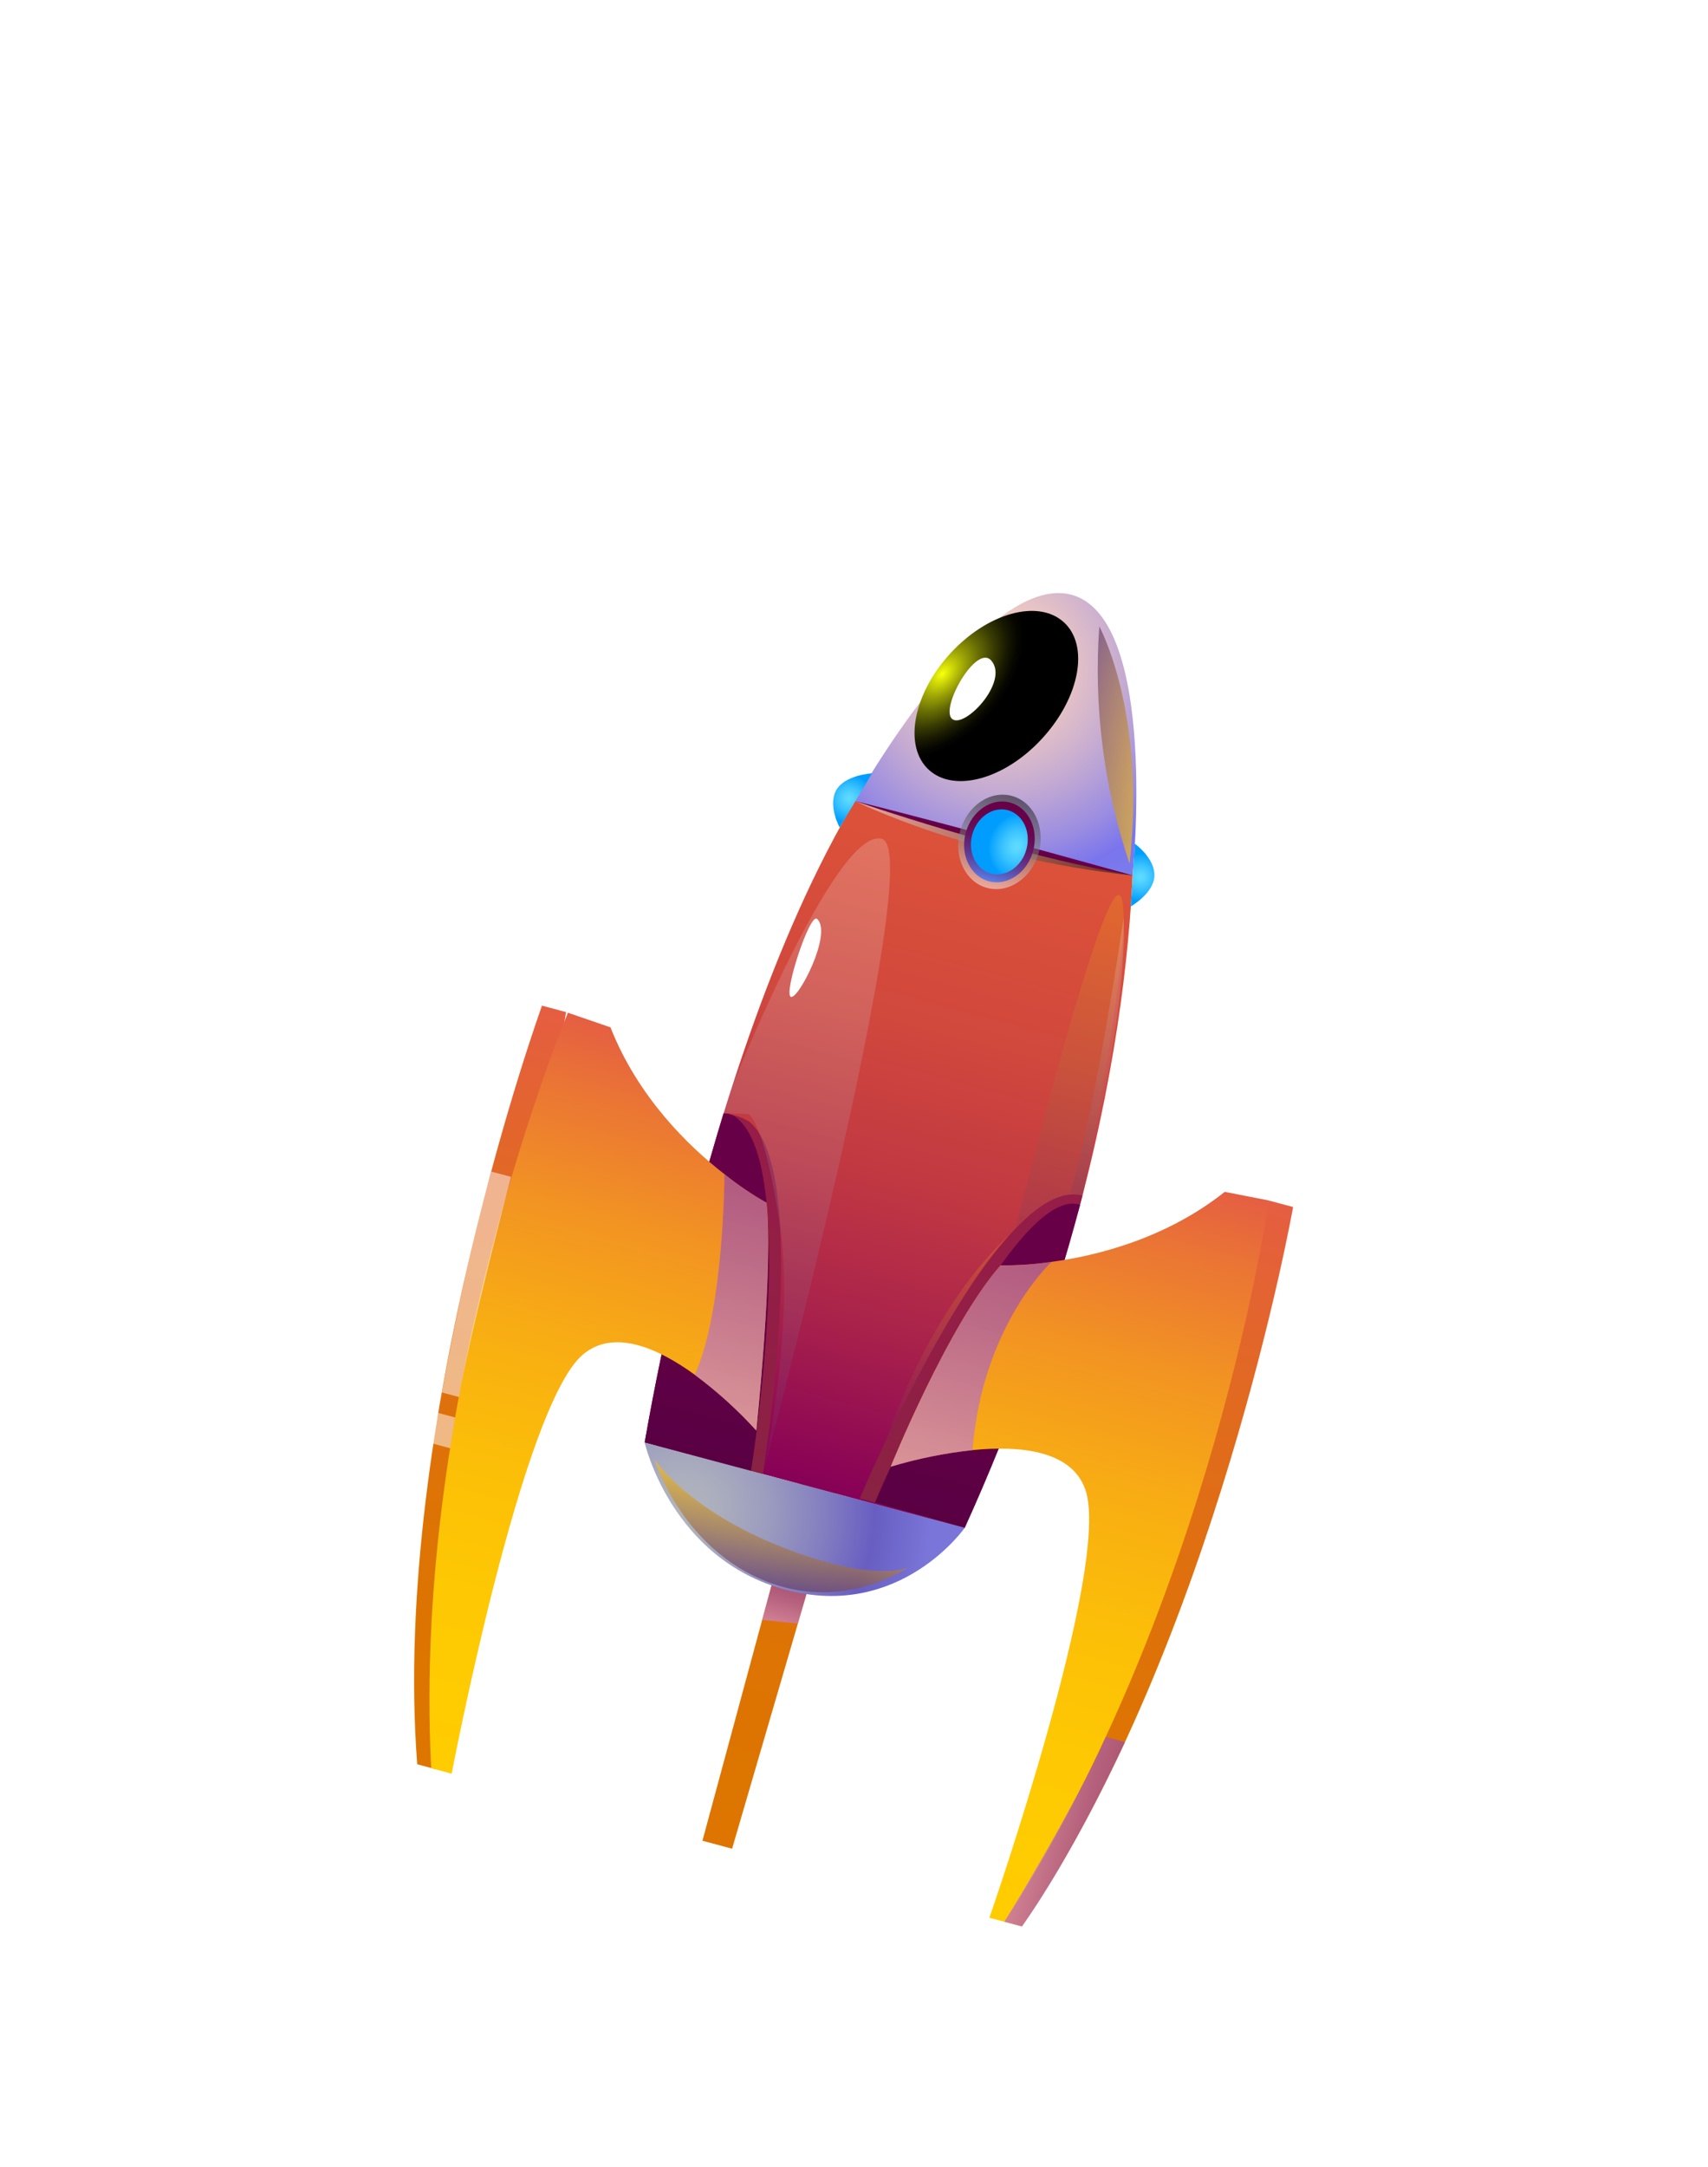 <svg width="291" height="369" viewBox="0 0 291 369" fill="none" xmlns="http://www.w3.org/2000/svg">
<g filter="url(#filter0_dd_756_28254)">
<path fill-rule="evenodd" clip-rule="evenodd" d="M149.639 152.725L119.678 263.435L124.73 264.789L157.241 153.561L149.639 152.725Z" fill="url(#paint0_linear_756_28254)"/>
<path style="mix-blend-mode:multiply" opacity="0.71" fill-rule="evenodd" clip-rule="evenodd" d="M129.861 225.809L135.929 226.46L137.407 221.41L131.526 219.685L129.861 225.809Z" fill="url(#paint1_linear_756_28254)"/>
<path fill-rule="evenodd" clip-rule="evenodd" d="M184.011 155.164C178.999 174.001 172.428 192.388 164.366 210.135L164.344 210.215L109.84 195.611C113.151 176.662 117.647 157.939 123.301 139.552C131.924 111.621 144.951 80.445 163.052 64.377C163.052 64.377 182.662 46.138 192.215 73.322C192.196 73.309 197.343 104.619 184.011 155.164Z" fill="url(#paint2_linear_756_28254)"/>
<path fill-rule="evenodd" clip-rule="evenodd" d="M129.975 201.037L111.9 196.193C113.825 176.994 117.634 158.03 123.271 139.575C124.805 139.719 126.291 140.192 127.628 140.961C138.323 149.733 129.975 201.037 129.975 201.037Z" fill="url(#paint3_linear_756_28254)"/>
<path fill-rule="evenodd" clip-rule="evenodd" d="M127.945 200.492L109.833 195.639C113.143 176.69 117.639 157.967 123.293 139.581C123.712 139.562 124.13 139.626 124.524 139.769C124.919 139.912 125.281 140.131 125.59 140.415C136.263 149.181 127.945 200.492 127.945 200.492Z" fill="url(#paint4_linear_756_28254)"/>
<path fill-rule="evenodd" clip-rule="evenodd" d="M216.207 154.427L220.313 155.527C220.313 155.527 207.118 229.899 174.11 278.02L171.125 277.22L216.207 154.427Z" fill="url(#paint5_linear_756_28254)"/>
<path fill-rule="evenodd" clip-rule="evenodd" d="M96.447 122.338L92.342 121.237C92.342 121.237 66.568 192.239 71.086 250.415L74.086 251.219L96.447 122.338Z" fill="url(#paint6_linear_756_28254)"/>
<path fill-rule="evenodd" clip-rule="evenodd" d="M184.432 153.567C180.115 169.997 170.83 189.364 161.783 209.442L146.477 205.153C146.477 205.153 169.719 149.625 184.432 153.567C184.378 153.537 184.497 153.585 184.432 153.567Z" fill="url(#paint7_linear_756_28254)"/>
<path fill-rule="evenodd" clip-rule="evenodd" d="M184.012 155.163C179 174.001 172.429 192.388 164.367 210.134L149.06 205.846C149.06 205.846 171.928 151.894 183.837 155.086C183.899 155.104 183.957 155.13 184.012 155.163Z" fill="url(#paint8_linear_756_28254)"/>
<path fill-rule="evenodd" clip-rule="evenodd" d="M171.123 277.228L168.568 276.543C168.568 276.543 189.486 216.53 184.908 203.623C182.542 196.903 173.652 196.128 165.694 196.914C160.972 197.421 156.307 198.366 151.76 199.734C151.76 199.734 161.611 175.463 170.479 165.457C173.383 165.488 176.285 165.29 179.158 164.864C186.927 163.825 198.653 160.889 208.669 152.946L216.187 154.414C216.187 154.414 206.589 222.618 171.123 277.228Z" fill="url(#paint9_linear_756_28254)"/>
<path fill-rule="evenodd" clip-rule="evenodd" d="M118.361 184.082C112.193 179.613 104.571 176.142 99.264 180.689C88.84 189.6 76.955 252.01 76.955 252.01L73.468 251.076C70.059 186.05 96.762 122.445 96.762 122.445L104.007 124.932C108.706 136.834 117.304 145.192 123.463 149.956C125.708 151.761 128.094 153.381 130.599 154.802C131.807 165.815 128.854 193.58 128.854 193.58C125.676 190.077 122.162 186.896 118.361 184.082Z" fill="url(#paint10_linear_756_28254)"/>
<path fill-rule="evenodd" clip-rule="evenodd" d="M145.646 86.389L192.965 99.068C192.965 99.068 197.482 55.274 182.544 51.271C167.606 47.268 145.646 86.389 145.646 86.389Z" fill="url(#paint11_radial_756_28254)"/>
<path style="mix-blend-mode:screen" opacity="0.5" fill-rule="evenodd" clip-rule="evenodd" d="M145.646 86.388C145.646 86.388 165.234 96.186 192.965 99.067L145.646 86.388Z" fill="url(#paint12_linear_756_28254)"/>
<path fill-rule="evenodd" clip-rule="evenodd" d="M193.356 93.672C193.356 93.672 196.736 96.083 196.682 99.081C196.628 102.078 192.664 104.347 192.664 104.347L193.356 93.672Z" fill="url(#paint13_radial_756_28254)"/>
<path fill-rule="evenodd" clip-rule="evenodd" d="M148.579 81.674C148.579 81.674 143.929 81.934 142.47 84.555C141.011 87.175 143.054 90.906 143.054 90.906L148.579 81.674Z" fill="url(#paint14_radial_756_28254)"/>
<path fill-rule="evenodd" clip-rule="evenodd" d="M145.646 86.388C145.646 86.388 171.111 95.248 192.965 99.067C192.965 99.067 165.004 91.193 145.646 86.388Z" fill="url(#paint15_linear_756_28254)"/>
<path style="mix-blend-mode:screen" opacity="0.5" fill-rule="evenodd" clip-rule="evenodd" d="M176.981 95.151C175.822 99.475 171.883 102.18 168.177 101.188C164.472 100.195 162.413 95.882 163.572 91.558C164.73 87.234 168.67 84.529 172.375 85.522C176.08 86.514 178.14 90.827 176.981 95.151Z" fill="url(#paint16_linear_756_28254)"/>
<path fill-rule="evenodd" clip-rule="evenodd" d="M176.02 94.894C175.027 98.599 171.654 100.91 168.48 100.059C165.306 99.209 163.54 95.521 164.533 91.816C165.526 88.11 168.899 85.799 172.073 86.65C175.247 87.5 177.013 91.188 176.02 94.894Z" fill="url(#paint17_linear_756_28254)"/>
<path fill-rule="evenodd" clip-rule="evenodd" d="M174.885 94.59C174.087 97.567 171.372 99.43 168.824 98.747C166.276 98.065 164.849 95.092 165.647 92.115C166.444 89.137 169.159 87.274 171.715 87.959C174.27 88.644 175.682 91.612 174.885 94.59Z" fill="url(#paint18_radial_756_28254)"/>
<path style="mix-blend-mode:screen" fill-rule="evenodd" clip-rule="evenodd" d="M177.604 75.696C171.272 82.644 162.611 85.06 158.259 81.093C153.908 77.126 155.513 68.279 161.846 61.331C168.179 54.382 176.841 51.959 181.236 55.938C185.632 59.917 183.963 68.739 177.604 75.696Z" fill="url(#paint19_radial_756_28254)"/>
<path fill-rule="evenodd" clip-rule="evenodd" d="M168.895 62.493C166.351 59.525 160.13 70.599 162.198 72.402C164.266 74.204 171.981 66.089 168.895 62.493Z" fill="white"/>
<path style="mix-blend-mode:screen" opacity="0.2" fill-rule="evenodd" clip-rule="evenodd" d="M124.626 135.28C124.626 135.28 142.413 90.594 150.262 92.838C158.11 95.081 129.977 201.037 129.977 201.037C129.977 201.037 135.553 175.917 132.844 158.307C130.135 140.696 127.526 139.716 127.526 139.716L123.239 139.527L124.626 135.28Z" fill="url(#paint20_linear_756_28254)"/>
<path fill-rule="evenodd" clip-rule="evenodd" d="M139.207 106.462C137.997 105.358 133.512 118.981 134.709 119.723C135.907 120.465 141.917 108.866 139.207 106.462Z" fill="white"/>
<path style="mix-blend-mode:screen" opacity="0.2" fill-rule="evenodd" clip-rule="evenodd" d="M184.43 153.567C184.43 153.567 193.632 107.579 190.945 102.669C188.258 97.76 173.034 159.174 173.034 159.174C173.034 159.174 178.362 152.511 184.43 153.567Z" fill="url(#paint21_linear_756_28254)"/>
<path style="mix-blend-mode:screen" opacity="0.2" fill-rule="evenodd" clip-rule="evenodd" d="M191.447 106.214C191.447 106.214 186.594 139.643 182.342 153.008L184.431 153.568C184.431 153.568 192.103 122.666 191.447 106.214Z" fill="url(#paint22_linear_756_28254)"/>
<path style="mix-blend-mode:screen" opacity="0.2" fill-rule="evenodd" clip-rule="evenodd" d="M150.951 195.234C150.951 195.234 163.071 169.309 171.934 160.37C171.934 160.37 159.607 170.472 150.951 195.234Z" fill="url(#paint23_linear_756_28254)"/>
<path fill-rule="evenodd" clip-rule="evenodd" d="M109.834 195.639C109.834 195.639 114.328 215.468 133.838 220.695C153.348 225.923 164.363 210.149 164.363 210.149L109.834 195.639Z" fill="url(#paint24_radial_756_28254)"/>
<path style="mix-blend-mode:multiply" opacity="0.71" fill-rule="evenodd" clip-rule="evenodd" d="M165.69 196.928C160.968 197.435 156.303 198.38 151.756 199.748C151.756 199.748 161.607 175.477 170.475 165.471C173.379 165.502 176.281 165.304 179.154 164.878C179.154 164.878 167.358 175.676 165.69 196.928Z" fill="url(#paint25_linear_756_28254)"/>
<path style="mix-blend-mode:multiply" opacity="0.71" fill-rule="evenodd" clip-rule="evenodd" d="M118.364 184.068C123.354 173.28 123.434 149.949 123.434 149.949C125.678 151.753 128.064 153.374 130.57 154.794C131.807 165.815 128.853 193.581 128.853 193.581C125.667 190.074 122.143 186.89 118.331 184.075L118.364 184.068Z" fill="url(#paint26_linear_756_28254)"/>
<g style="mix-blend-mode:screen" opacity="0.5">
<path fill-rule="evenodd" clip-rule="evenodd" d="M83.708 149.494L87.064 150.393C87.064 150.393 79.903 177.702 78.191 187.878L75.279 187.098C75.279 187.098 79.326 164.595 83.708 149.494Z" fill="white"/>
</g>
<g style="mix-blend-mode:screen" opacity="0.5">
<path fill-rule="evenodd" clip-rule="evenodd" d="M74.672 190.593L77.54 191.362L76.684 196.594L73.649 195.781L74.672 190.593Z" fill="white"/>
</g>
<path style="mix-blend-mode:screen" opacity="0.64" fill-rule="evenodd" clip-rule="evenodd" d="M187.294 56.664C187.294 56.664 195.333 71.302 192.45 97.057C188.061 84.07 186.308 70.337 187.294 56.664Z" fill="url(#paint27_linear_756_28254)"/>
<path style="mix-blend-mode:multiply" opacity="0.71" fill-rule="evenodd" clip-rule="evenodd" d="M188.387 245.759L191.67 246.639C191.67 246.639 182.791 266.005 174.11 278.02L171.125 277.22C171.125 277.22 183.087 257.853 188.387 245.759Z" fill="url(#paint28_linear_756_28254)"/>
<path style="mix-blend-mode:screen" opacity="0.64" fill-rule="evenodd" clip-rule="evenodd" d="M111.528 198.551C111.528 198.551 116.495 214.956 132.532 219.956C144.873 223.809 154.713 216.903 154.713 216.903C154.713 216.903 149.066 219.689 133.094 213.373C117.122 207.057 111.528 198.551 111.528 198.551Z" fill="url(#paint29_linear_756_28254)"/>
</g>
<defs>
<filter id="filter0_dd_756_28254" x="0.555" y="0.984" width="289.758" height="367.036" filterUnits="userSpaceOnUse" color-interpolation-filters="sRGB">
<feFlood flood-opacity="0" result="BackgroundImageFix"/>
<feColorMatrix in="SourceAlpha" type="matrix" values="0 0 0 0 0 0 0 0 0 0 0 0 0 0 0 0 0 0 127 0" result="hardAlpha"/>
<feOffset dy="20"/>
<feGaussianBlur stdDeviation="35"/>
<feColorMatrix type="matrix" values="0 0 0 0 0.264 0 0 0 0 0.779 0 0 0 0 1 0 0 0 1 0"/>
<feBlend mode="lighten" in2="BackgroundImageFix" result="effect1_dropShadow_756_28254"/>
<feColorMatrix in="SourceAlpha" type="matrix" values="0 0 0 0 0 0 0 0 0 0 0 0 0 0 0 0 0 0 127 0" result="hardAlpha"/>
<feOffset dy="30"/>
<feGaussianBlur stdDeviation="10"/>
<feColorMatrix type="matrix" values="0 0 0 0 0.063 0 0 0 0 0.76 0 0 0 0 0.98 0 0 0 0.3 0"/>
<feBlend mode="lighten" in2="effect1_dropShadow_756_28254" result="effect2_dropShadow_756_28254"/>
<feBlend mode="normal" in="SourceGraphic" in2="effect2_dropShadow_756_28254" result="shape"/>
</filter>
<linearGradient id="paint0_linear_756_28254" x1="123.47" y1="264.451" x2="153.455" y2="152.546" gradientUnits="userSpaceOnUse">
<stop offset="0.01" stop-color="#DD7500"/>
<stop offset="0.28" stop-color="#DD7403"/>
<stop offset="0.51" stop-color="#DF700E"/>
<stop offset="0.73" stop-color="#E16A1F"/>
<stop offset="0.93" stop-color="#E46138"/>
<stop offset="1" stop-color="#E55E42"/>
</linearGradient>
<linearGradient id="paint1_linear_756_28254" x1="132.831" y1="226.605" x2="134.474" y2="220.475" gradientUnits="userSpaceOnUse">
<stop stop-color="#CC87CF"/>
<stop offset="0.09" stop-color="#C781CB"/>
<stop offset="0.69" stop-color="#A65AAF"/>
<stop offset="1" stop-color="#9A4BA4"/>
</linearGradient>
<linearGradient id="paint2_linear_756_28254" x1="138.508" y1="203.292" x2="177.411" y2="58.105" gradientUnits="userSpaceOnUse">
<stop stop-color="#860057"/>
<stop offset="0.03" stop-color="#8C0555"/>
<stop offset="0.19" stop-color="#A9224B"/>
<stop offset="0.36" stop-color="#C13842"/>
<stop offset="0.54" stop-color="#D1483D"/>
<stop offset="0.74" stop-color="#DB5139"/>
<stop offset="0.99" stop-color="#DE5438"/>
</linearGradient>
<linearGradient id="paint3_linear_756_28254" x1="119.1" y1="198.092" x2="134.057" y2="142.27" gradientUnits="userSpaceOnUse">
<stop stop-color="#892243"/>
<stop offset="0.42" stop-color="#921E46"/>
<stop offset="0.99" stop-color="#951D47"/>
</linearGradient>
<linearGradient id="paint4_linear_756_28254" x1="118.016" y1="197.801" x2="132.973" y2="141.979" gradientUnits="userSpaceOnUse">
<stop stop-color="#590043"/>
<stop offset="0.06" stop-color="#5B0044"/>
<stop offset="0.47" stop-color="#650046"/>
<stop offset="0.99" stop-color="#680047"/>
</linearGradient>
<linearGradient id="paint5_linear_756_28254" x1="179.366" y1="279.428" x2="213.084" y2="153.59" gradientUnits="userSpaceOnUse">
<stop offset="0.01" stop-color="#DD7500"/>
<stop offset="0.28" stop-color="#DD7403"/>
<stop offset="0.51" stop-color="#DF700E"/>
<stop offset="0.73" stop-color="#E16A1F"/>
<stop offset="0.93" stop-color="#E46138"/>
<stop offset="1" stop-color="#E55E42"/>
</linearGradient>
<linearGradient id="paint6_linear_756_28254" x1="65.845" y1="249.01" x2="99.563" y2="123.172" gradientUnits="userSpaceOnUse">
<stop offset="0.01" stop-color="#DD7500"/>
<stop offset="0.28" stop-color="#DD7403"/>
<stop offset="0.51" stop-color="#DF700E"/>
<stop offset="0.73" stop-color="#E16A1F"/>
<stop offset="0.93" stop-color="#E46138"/>
<stop offset="1" stop-color="#E55E42"/>
</linearGradient>
<linearGradient id="paint7_linear_756_28254" x1="157.699" y1="208.347" x2="173.187" y2="150.546" gradientUnits="userSpaceOnUse">
<stop stop-color="#892243"/>
<stop offset="0.42" stop-color="#921E46"/>
<stop offset="0.99" stop-color="#951D47"/>
</linearGradient>
<linearGradient id="paint8_linear_756_28254" x1="158.987" y1="208.693" x2="174.05" y2="152.478" gradientUnits="userSpaceOnUse">
<stop stop-color="#590043"/>
<stop offset="0.06" stop-color="#5B0044"/>
<stop offset="0.47" stop-color="#650046"/>
<stop offset="0.99" stop-color="#680047"/>
</linearGradient>
<linearGradient id="paint9_linear_756_28254" x1="158.915" y1="273.957" x2="192.633" y2="148.119" gradientUnits="userSpaceOnUse">
<stop offset="0.01" stop-color="#FFCC00"/>
<stop offset="0.22" stop-color="#FEC902"/>
<stop offset="0.41" stop-color="#FCBE08"/>
<stop offset="0.58" stop-color="#F8AD13"/>
<stop offset="0.75" stop-color="#F29422"/>
<stop offset="0.91" stop-color="#EA7435"/>
<stop offset="1" stop-color="#E55E42"/>
</linearGradient>
<linearGradient id="paint10_linear_756_28254" x1="85.884" y1="254.387" x2="119.602" y2="128.549" gradientUnits="userSpaceOnUse">
<stop offset="0.01" stop-color="#FFCC00"/>
<stop offset="0.22" stop-color="#FEC902"/>
<stop offset="0.41" stop-color="#FCBE08"/>
<stop offset="0.58" stop-color="#F8AD13"/>
<stop offset="0.75" stop-color="#F29422"/>
<stop offset="0.91" stop-color="#EA7435"/>
<stop offset="1" stop-color="#E55E42"/>
</linearGradient>
<radialGradient id="paint11_radial_756_28254" cx="0" cy="0" r="1" gradientUnits="userSpaceOnUse" gradientTransform="translate(170.47 63.602) rotate(15) scale(48.822)">
<stop stop-color="#FFD5BD"/>
<stop offset="0.1" stop-color="#F8D0BF"/>
<stop offset="0.25" stop-color="#E5C2C6"/>
<stop offset="0.43" stop-color="#C5ABD2"/>
<stop offset="0.63" stop-color="#9A8CE1"/>
<stop offset="0.75" stop-color="#7A75ED"/>
<stop offset="0.97" stop-color="#7A82ED"/>
</radialGradient>
<linearGradient id="paint12_linear_756_28254" x1="145.394" y1="87.328" x2="192.713" y2="100.006" gradientUnits="userSpaceOnUse">
<stop stop-color="white"/>
<stop offset="1"/>
</linearGradient>
<radialGradient id="paint13_radial_756_28254" cx="0" cy="0" r="1" gradientUnits="userSpaceOnUse" gradientTransform="translate(194.284 99.351) rotate(15) scale(4.07 4.07)">
<stop offset="0.01" stop-color="#60DBFF"/>
<stop offset="0.18" stop-color="#56D5FF"/>
<stop offset="0.48" stop-color="#3CC4FF"/>
<stop offset="0.86" stop-color="#12A9FF"/>
<stop offset="1" stop-color="#009DFF"/>
</radialGradient>
<radialGradient id="paint14_radial_756_28254" cx="0" cy="0" r="1" gradientUnits="userSpaceOnUse" gradientTransform="translate(144.693 85.985) rotate(-165) scale(4.107 4.107)">
<stop offset="0.01" stop-color="#60DBFF"/>
<stop offset="0.18" stop-color="#56D5FF"/>
<stop offset="0.48" stop-color="#3CC4FF"/>
<stop offset="0.86" stop-color="#12A9FF"/>
<stop offset="1" stop-color="#009DFF"/>
</radialGradient>
<linearGradient id="paint15_linear_756_28254" x1="169.079" y1="93.572" x2="169.348" y2="92.567" gradientUnits="userSpaceOnUse">
<stop stop-color="#590043"/>
<stop offset="0.06" stop-color="#5B0044"/>
<stop offset="0.47" stop-color="#650046"/>
<stop offset="0.99" stop-color="#680047"/>
</linearGradient>
<linearGradient id="paint16_linear_756_28254" x1="168.177" y1="101.188" x2="172.375" y2="85.522" gradientUnits="userSpaceOnUse">
<stop stop-color="white"/>
<stop offset="1"/>
</linearGradient>
<linearGradient id="paint17_linear_756_28254" x1="168.48" y1="100.059" x2="172.073" y2="86.65" gradientUnits="userSpaceOnUse">
<stop stop-color="#597EE7"/>
<stop offset="0.11" stop-color="#5D5EBE"/>
<stop offset="0.23" stop-color="#60419A"/>
<stop offset="0.36" stop-color="#632A7C"/>
<stop offset="0.49" stop-color="#651764"/>
<stop offset="0.63" stop-color="#670A54"/>
<stop offset="0.79" stop-color="#68024A"/>
<stop offset="0.99" stop-color="#680047"/>
</linearGradient>
<radialGradient id="paint18_radial_756_28254" cx="0" cy="0" r="1" gradientUnits="userSpaceOnUse" gradientTransform="translate(173.239 94.149) rotate(15) scale(4.803 5.585)">
<stop offset="0.01" stop-color="#60DBFF"/>
<stop offset="0.18" stop-color="#56D5FF"/>
<stop offset="0.48" stop-color="#3CC4FF"/>
<stop offset="0.86" stop-color="#12A9FF"/>
<stop offset="1" stop-color="#009DFF"/>
</radialGradient>
<radialGradient id="paint19_radial_756_28254" cx="0" cy="0" r="1" gradientUnits="userSpaceOnUse" gradientTransform="translate(160.531 64.751) rotate(42.499) scale(10.619 17.025)">
<stop offset="0.01" stop-color="#F4FF09"/>
<stop offset="0.07" stop-color="#DFE908"/>
<stop offset="0.27" stop-color="#9CA306"/>
<stop offset="0.46" stop-color="#646904"/>
<stop offset="0.63" stop-color="#393C02"/>
<stop offset="0.78" stop-color="#1A1B01"/>
<stop offset="0.91" stop-color="#070700"/>
<stop offset="1"/>
</radialGradient>
<linearGradient id="paint20_linear_756_28254" x1="119.189" y1="198.115" x2="147.59" y2="92.122" gradientUnits="userSpaceOnUse">
<stop stop-color="#623964"/>
<stop offset="1" stop-color="white"/>
</linearGradient>
<linearGradient id="paint21_linear_756_28254" x1="177.562" y1="160.387" x2="192.937" y2="103.008" gradientUnits="userSpaceOnUse">
<stop stop-color="#623964"/>
<stop offset="1" stop-color="#FFC209"/>
</linearGradient>
<linearGradient id="paint22_linear_756_28254" x1="181.781" y1="152.858" x2="194.09" y2="106.922" gradientUnits="userSpaceOnUse">
<stop stop-color="#623964"/>
<stop offset="1" stop-color="white"/>
</linearGradient>
<linearGradient id="paint23_linear_756_28254" x1="156.382" y1="196.69" x2="166.506" y2="158.908" gradientUnits="userSpaceOnUse">
<stop stop-color="#623964"/>
<stop offset="1" stop-color="#FFC209"/>
</linearGradient>
<radialGradient id="paint24_radial_756_28254" cx="0" cy="0" r="1" gradientUnits="userSpaceOnUse" gradientTransform="translate(116.353 207.038) rotate(15) scale(43.531 43.531)">
<stop stop-color="#B1B5BD"/>
<stop offset="0.14" stop-color="#ABAEBD"/>
<stop offset="0.34" stop-color="#9B9BBF"/>
<stop offset="0.57" stop-color="#817CC0"/>
<stop offset="0.75" stop-color="#685EC2"/>
<stop offset="0.97" stop-color="#7A75D8"/>
</radialGradient>
<linearGradient id="paint25_linear_756_28254" x1="160.186" y1="202.007" x2="170.739" y2="162.623" gradientUnits="userSpaceOnUse">
<stop stop-color="#CC87CF"/>
<stop offset="0.09" stop-color="#C781CB"/>
<stop offset="0.69" stop-color="#A65AAF"/>
<stop offset="1" stop-color="#9A4BA4"/>
</linearGradient>
<linearGradient id="paint26_linear_756_28254" x1="120.889" y1="191.447" x2="131.438" y2="152.078" gradientUnits="userSpaceOnUse">
<stop stop-color="#CC87CF"/>
<stop offset="0.09" stop-color="#C781CB"/>
<stop offset="0.69" stop-color="#A65AAF"/>
<stop offset="1" stop-color="#9A4BA4"/>
</linearGradient>
<linearGradient id="paint27_linear_756_28254" x1="182.419" y1="74.856" x2="197.328" y2="78.851" gradientUnits="userSpaceOnUse">
<stop stop-color="#623964"/>
<stop offset="1" stop-color="#FFC209"/>
</linearGradient>
<linearGradient id="paint28_linear_756_28254" x1="175.635" y1="260.389" x2="187.159" y2="263.477" gradientUnits="userSpaceOnUse">
<stop stop-color="#CC87CF"/>
<stop offset="0.09" stop-color="#C781CB"/>
<stop offset="0.69" stop-color="#A65AAF"/>
<stop offset="1" stop-color="#9A4BA4"/>
</linearGradient>
<linearGradient id="paint29_linear_756_28254" x1="130.021" y1="219.306" x2="133.971" y2="204.565" gradientUnits="userSpaceOnUse">
<stop stop-color="#623964"/>
<stop offset="1" stop-color="#FFC209"/>
</linearGradient>
</defs>
</svg>
